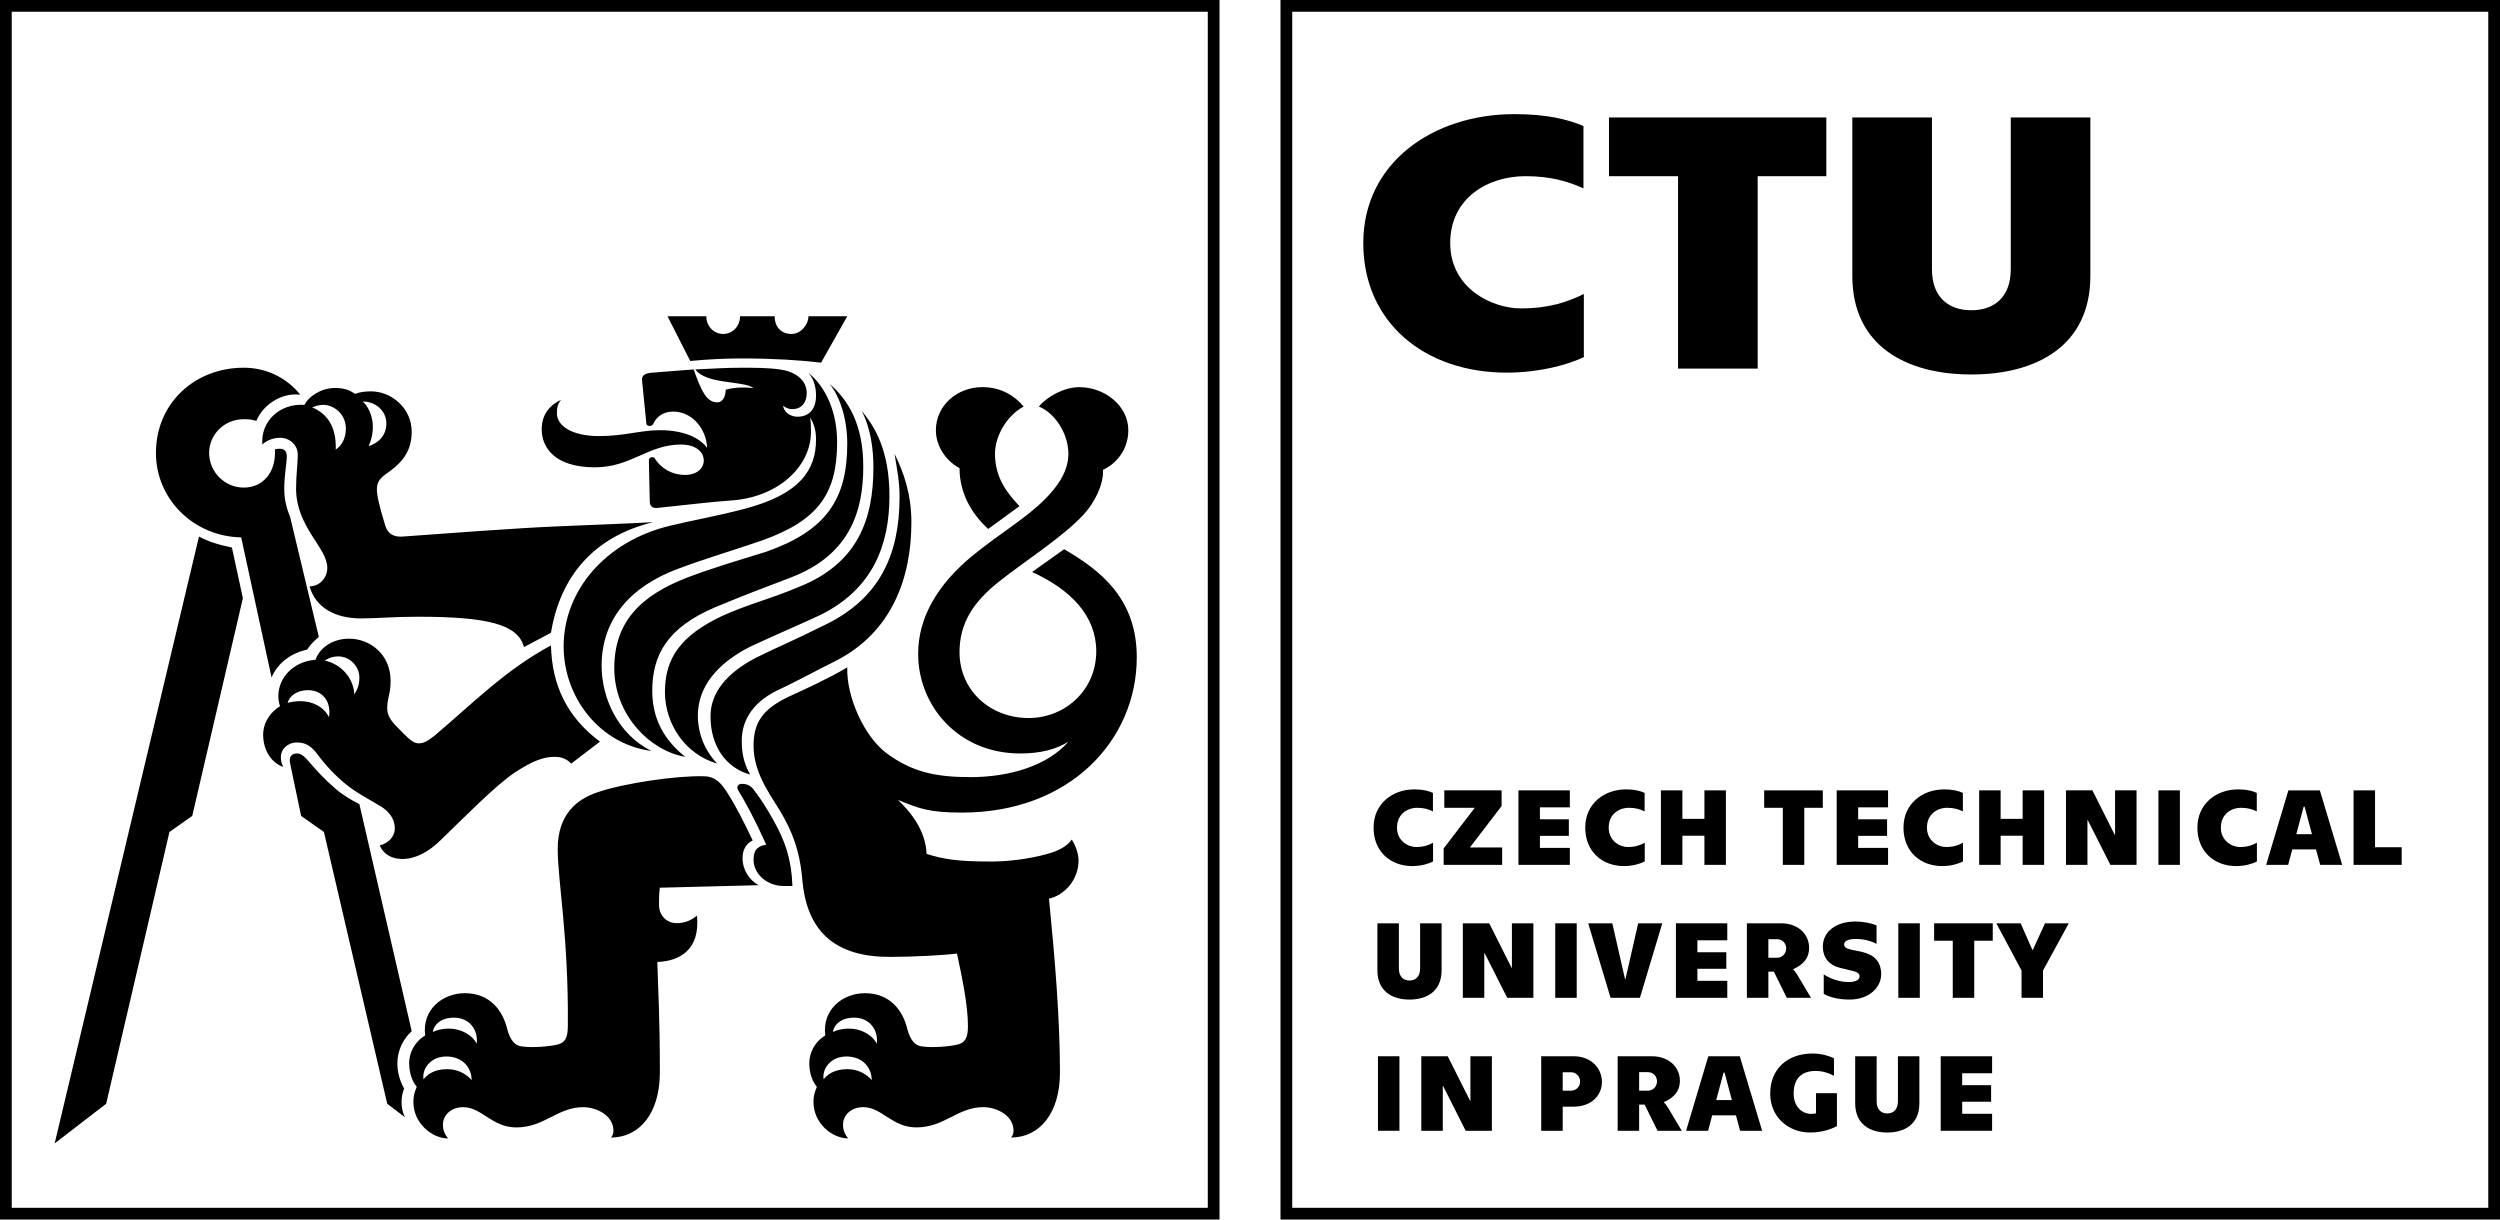 <?xml version="1.0" encoding="utf-8"?>
<!-- Generator: Adobe Illustrator 15.0.0, SVG Export Plug-In . SVG Version: 6.00 Build 0)  -->
<!DOCTYPE svg PUBLIC "-//W3C//DTD SVG 1.1//EN" "http://www.w3.org/Graphics/SVG/1.1/DTD/svg11.dtd">
<svg version="1.1" id="Layer_1" xmlns="http://www.w3.org/2000/svg" xmlns:xlink="http://www.w3.org/1999/xlink" x="0px" y="0px"
	 width="290.547px" height="141.73px" viewBox="0 0 290.547 141.73" enable-background="new 0 0 290.547 141.73"
	 xml:space="preserve">
<g>
	<g>
		<path d="M290.547,141.73h-141.73V0h141.73V141.73z M150.181,140.368h139.003V1.364H150.181V140.368z"/>
		<path d="M141.73,141.73H0V0h141.73V141.73z M1.364,140.368h139.004V1.364H1.364V140.368z"/>
	</g>
	<g>
		<path d="M23.126,62.355c1.08,0.59,2.354,0.982,3.826,1.276l1.275,5.886l-5.886,25.31l-2.649,1.864l-7.356,31.588l-5.985,4.61
			L23.126,62.355z M28.031,62.454c-5.493-0.099-9.908-4.415-9.908-9.81c0-5.788,4.514-9.908,10.203-9.908
			c2.649,0,5.003,1.176,6.573,3.139c-2.256-0.294-4.414,1.276-5.101,3.042c-0.589-0.196-1.08-0.196-1.472-0.196
			c-2.256,0-4.021,1.766-4.021,3.924s1.766,4.022,4.021,4.022c2.257,0,3.63-1.767,3.63-4.022c0-0.099,0-0.294,0-0.393
			c0.099-0.098,0.294-0.098,0.589-0.098c0.392,0,0.784,0.197,0.784,0.883c0,0.785-0.295,2.256-0.295,3.728
			c0,1.373,0.295,2.354,0.688,3.335l3.335,13.93c-0.491,0.393-0.981,0.882-1.374,1.473c-1.864,0.392-3.434,1.569-4.12,3.237
			L28.031,62.454z M48.534,71.675c-2.845,0-4.611,0.196-6.573,0.196c-3.042,0-5.297-1.276-5.983-3.728
			c1.177,0,2.06-0.981,2.06-2.158c0-2.354-3.629-4.709-3.629-9.221c0-1.472,0.195-2.844,0.195-3.924c0-1.178-0.98-1.962-2.059-1.962
			c-0.883,0-1.668,0.392-2.06,0.784c-0.197-2.747,2.06-4.806,4.904-4.61c0.393-0.883,1.864-1.962,3.531-1.962
			c1.178,0,1.767,0.295,2.354,0.687c0.491-0.196,1.08-0.294,1.864-0.294c2.257,0,4.709,1.864,4.709,4.708
			c0,2.649-1.569,3.924-3.139,5.003c-0.785,0.588-0.981,1.177-0.883,2.059c0.098,1.08,0.687,2.945,0.98,3.924
			c0.294,0.884,0.982,1.276,2.06,1.177c5.395-0.392,13.146-0.98,17.855-1.177c4.413-0.195,7.553-0.294,11.184-0.49
			c-6.868,1.667-10.792,6.279-11.872,12.853l-3.139,1.666C60.208,72.558,56.676,71.675,48.534,71.675z M44.119,98.26
			c1.178-0.293,1.766-1.177,1.766-1.961c0-1.177-0.688-1.963-1.569-2.551c-1.472-0.883-3.042-1.667-4.415-2.846
			c-1.472-1.274-2.354-2.354-3.237-3.531c-0.686-0.784-1.276-1.08-2.159-1.08c-1.079,0-1.864,0.785-1.864,1.669
			c0,0.491,0.099,0.882,0.295,1.177c-1.472-0.49-2.354-2.061-2.354-3.729c0-1.568,0.981-2.747,1.962-3.334
			c-0.098-0.295-0.197-0.687-0.197-1.178c0-2.06,1.668-4.022,4.316-4.218c0.491-1.374,1.961-2.452,3.924-2.452
			c2.354,0,4.807,1.766,4.807,4.905c0,1.568-0.392,1.961-0.392,3.139c0,0.687,0.195,1.273,1.177,2.256
			c1.178,1.178,1.765,1.865,2.453,1.865c0.687,0,1.08-0.297,1.864-0.886c4.414-3.727,8.24-7.65,13.537-10.495
			c0.099,4.61,1.865,8.339,5.69,11.182l-3.336,2.552c-0.587-0.589-1.177-0.784-1.962-0.784c-1.274,0-2.549,0.491-4.512,1.766
			c-2.257,1.473-5.984,5.298-8.632,7.848c-1.472,1.471-3.042,2.258-4.514,2.258C45.59,99.831,44.611,99.34,44.119,98.26z
			 M35.781,80.21c-1.275,0-2.157,0.687-2.354,1.472c0.393-0.098,0.883-0.195,1.472-0.195c1.473,0,2.747,0.687,3.335,1.863
			C38.527,81.486,37.449,80.21,35.781,80.21z M45.003,128.278L37.645,96.69l-2.649-1.864l-1.275-6.082
			c-0.197-0.784,0.196-1.178,0.784-1.178c0.393,0,0.688,0.198,1.08,0.589c1.275,1.473,2.06,2.354,3.434,3.532
			c0.785,0.688,1.766,1.275,2.747,1.765l6.082,26.39c-0.981,0.882-1.667,2.256-1.667,3.727c0,1.081,0.294,2.061,0.785,2.944
			c-0.197,0.49-0.295,0.981-0.295,1.57c0,0.587,0.098,1.177,0.393,1.765L45.003,128.278z M40.195,49.799
			c0-1.667-1.374-2.747-2.648-2.747c-0.589,0-0.981,0.196-1.275,0.294c1.668,0.687,2.846,2.158,2.747,4.905
			C39.901,51.663,40.195,50.682,40.195,49.799z M41.765,78.739c0-1.276-1.079-2.452-2.453-2.452c-0.785,0-1.274,0.293-1.569,0.489
			c1.864,0.393,3.335,1.963,3.434,3.924C41.471,80.21,41.765,79.719,41.765,78.739z M44.904,49.21c0-1.472-1.276-2.551-2.747-2.551
			c0.588,0.491,1.177,1.668,1.177,2.944c0,0.587-0.099,1.372-0.491,2.255C44.021,51.467,44.904,50.583,44.904,49.21z
			 M48.043,128.083c0-0.687,0.098-1.08,0.393-1.768c-0.492-0.587-0.884-1.568-0.884-2.747c0-1.176,0.589-2.452,1.864-3.236
			c-0.392-2.942,1.962-4.905,4.611-4.905c2.942,0,4.414,2.061,4.904,4.121c0.393,1.471,0.981,1.963,1.668,2.059
			c1.276,0.198,3.335,0,4.121-0.193c0.882-0.198,1.274-0.689,1.274-2.16c0.099-10.3-1.177-16.873-1.177-20.6
			c0-4.022,2.256-5.788,4.611-6.572c3.141-1.08,9.32-1.963,12.36-1.865c1.373,0,2.062,0.883,2.649,1.768
			c1.08,1.666,1.962,3.432,3.04,5.688c-0.784,0.394-1.176,1.08-1.176,2.06c0,1.374,0.785,2.552,1.865,3.142l-11.479,0.293
			c-0.098,0.687-0.098,1.373-0.098,1.961c0,1.275,0.882,2.159,2.061,2.159c0.884,0,1.668-0.295,2.353-0.884
			c0.395,4.022-2.06,5.299-4.609,5.396c0.098,3.629,0.294,6.276,0.294,12.852c0,4.708-2.354,7.553-5.69,7.553
			c0.196-0.196,0.295-0.49,0.295-0.785c0-1.862-2.061-2.747-3.532-2.747c-2.943,0-4.513,2.355-7.75,2.355
			c-2.844,0-4.021-2.355-6.18-2.355c-1.373,0-2.354,0.885-2.354,2.061c0,0.588,0.197,1.079,0.589,1.571
			C50.202,132.302,48.043,130.534,48.043,128.083z M51.869,122.784c-1.863,0-2.844,1.472-2.648,2.649
			c0.393-0.489,1.178-1.178,2.747-1.178c1.276,0,2.256,0.589,2.845,1.275C54.812,124.158,53.831,122.784,51.869,122.784z
			 M52.752,118.271c-1.57,0-2.354,0.884-2.454,1.668c0.393-0.196,0.982-0.392,1.865-0.392c1.569,0,2.844,0.882,3.237,1.766
			C55.598,119.743,54.615,118.271,52.752,118.271z M65.505,75.108c0-6.475,4.905-12.262,12.459-14.028
			c2.845-0.687,5.296-1.08,8.632-1.962c6.279-1.668,8.242-4.415,8.242-8.044c0-0.981-0.198-1.766-0.688-2.55
			c0.098,0.588,0.098,1.08,0.098,1.667c0,3.924-3.629,7.456-8.928,7.946c-2.845,0.196-5.885,0.588-8.828,0.884
			c-0.688,0.098-0.98-0.197-0.98-0.785l-0.1-4.708c0-0.197,0.1-0.393,0.393-0.393c0.199,0,0.295,0.098,0.393,0.294
			c0.591,0.884,1.767,1.766,3.434,1.766c1.373,0,2.158-0.785,2.158-1.667c0-0.982-0.883-1.865-2.647-1.865
			c-3.827,0-5.787,2.649-10.008,2.649c-4.609,0-6.18-2.257-6.18-4.415c0-1.766,0.981-2.845,2.256-3.433
			c-0.392,0.49-0.489,0.883-0.489,1.57c0,1.471,1.765,2.648,4.904,2.648c2.944,0,4.807-0.686,7.063-0.686
			c2.942,0,4.71,0.98,5.494,2.059c-0.098-2.256-1.766-4.218-3.924-4.218c-1.471,0-2.062,0.884-2.255,1.276
			c-0.1,0.294-0.297,0.393-0.492,0.393c-0.197,0-0.394-0.098-0.394-0.294l-0.49-4.905c-0.098-0.588,0.197-0.883,0.981-0.98
			l5.003-0.393c0.884,2.452,1.473,3.826,2.747,3.826c0.686,0,0.981-0.785,0.981-1.471c1.079-0.295,2.157-0.295,3.236-0.197
			c-1.274-0.882-5.492-0.393-6.769-2.157c2.061-0.099,3.63-0.197,5.296-0.197c1.67,0,3.141,0,4.515,0.197
			c1.569,0.195,3.139,1.079,3.139,2.747c0,1.079-0.589,1.863-1.667,1.863c-0.394,0-0.688-0.098-1.08-0.392
			c0.098,0.784,0.882,1.276,1.667,1.276c1.275,0,2.16-0.785,2.16-2.453c0-0.883-0.198-1.863-0.885-2.648
			c2.061,1.667,3.336,4.609,3.336,8.043c0,5.984-2.157,9.124-8.828,11.478c-3.434,1.177-6.181,1.962-9.614,3.237
			c-5.59,2.06-8.927,5.886-8.927,11.282c0,3.728,1.864,7.945,5.788,9.908C69.723,86.489,65.505,81.093,65.505,75.108z
			 M71.391,77.658c0-5.296,2.943-8.436,8.633-10.594c3.138-1.177,6.181-2.06,9.025-2.942c6.964-2.453,9.418-6.083,9.418-12.557
			c0-2.747-0.785-5.396-2.061-6.965c2.158,1.864,3.923,4.708,3.923,9.613c0,5.101-1.472,10.301-8.535,12.949
			c-3.334,1.276-5.199,1.962-8.73,3.433c-5.492,2.356-7.26,5.495-7.26,9.712c0,4.023,2.159,6.279,3.826,7.652
			C75.609,87.273,71.391,83.152,71.391,77.658z M77.277,80.405c0-3.923,1.864-6.572,6.67-8.828c3.043-1.375,5.298-1.864,8.83-3.335
			c6.963-2.747,8.73-7.946,8.73-13.93c0-2.061-0.295-4.513-1.373-6.573c1.471,1.766,3.236,4.513,3.236,9.908
			c0,5.592-1.863,10.791-8.044,13.832c-2.942,1.374-4.905,2.159-8.239,3.728c-3.828,1.963-5.984,4.71-5.984,7.946
			c0,2.552,1.177,4.515,2.256,5.592C79.631,87.667,77.277,84.136,77.277,80.405z M86.205,41.657c-1.962,0-3.925,0.099-5.985,0.294
			l-2.647-5.199h4.513c0,1.177,0.882,2.06,1.96,2.06c1.08,0,1.962-0.883,1.962-2.06h4.023c0,1.274,0.784,2.06,1.962,2.06
			c1.079,0,1.961-1.079,1.961-2.06h4.515l-3.043,5.396C92.973,41.854,89.835,41.657,86.205,41.657z M82.575,83.25
			c0-2.747,1.863-5.001,5.199-6.768c2.354-1.178,4.316-1.963,8.239-3.925c6.181-3.041,8.534-8.043,8.534-14.812
			c0-1.766-0.293-3.238-0.588-5.003c1.079,2.158,1.962,4.708,1.962,7.945c0,6.475-2.256,12.755-8.73,16.089
			c-2.747,1.373-4.316,2.258-6.377,3.237c-3.138,1.374-4.609,3.53-4.609,6.081c0,1.963,0.489,3.042,0.98,3.926
			C84.341,89.236,82.575,86.685,82.575,83.25z M87.577,99.928c0-0.981,0.295-1.57,1.473-1.766c-1.373-3.04-2.454-5.003-3.238-6.278
			c-0.293-0.492,0-0.785,0.394-0.785c0.587,0,1.078,0.195,1.472,0.785c0.685,0.884,1.568,2.255,2.256,3.531
			c1.275,2.256,2.06,4.416,2.158,7.555h-0.982C89.05,102.97,87.577,101.498,87.577,99.928z M94.542,128.083
			c0-0.687,0.098-1.08,0.394-1.768c-0.491-0.587-0.883-1.568-0.883-2.747c0-1.176,0.587-2.452,1.863-3.236
			c-0.392-2.942,1.963-4.905,4.61-4.905c2.944,0,4.415,2.061,4.906,4.121c0.392,1.471,0.979,1.963,1.667,2.059
			c1.274,0.198,3.334,0,4.119-0.193c0.884-0.198,1.275-0.689,1.275-2.16c0-2.452-0.687-5.688-1.275-8.436
			c-1.47,0.196-5.101,0.392-7.848,0.392c-6.082,0-9.516-2.745-10.103-8.73c-0.197-2.453-0.688-4.808-2.16-7.455
			c-1.078-2.061-3.531-4.808-3.531-8.339c0-2.649,0.981-4.219,4.021-5.689c2.159-0.981,4.71-2.158,6.869-3.435
			c-0.099,3.435,1.96,8.046,4.609,10.006c2.943,2.159,5.69,2.748,9.712,2.748c4.61,0,9.025-1.375,11.378-4.122
			c-1.373,0.884-3.236,1.374-5.592,1.374c-7.257,0-11.868-5.592-11.868-11.574c0-4.317,2.354-8.144,6.278-11.38
			c3.236-2.649,6.182-4.316,8.437-6.573c1.47-1.472,2.745-3.237,2.745-5.297c0-2.453-1.666-4.808-3.432-5.494
			c0.98-1.177,2.94-2.256,4.708-2.256c2.942,0,5.689,2.158,5.689,5.003c0,2.158-1.275,3.825-2.942,4.61
			c0.098,1.668-0.982,3.825-2.256,5.199c-2.452,2.648-6.966,5.494-9.909,7.848c-2.942,2.354-4.511,4.807-4.511,8.143
			c0,4.414,3.529,7.651,8.043,7.651c4.218,0,7.849-3.237,7.849-7.749c0-4.121-2.943-7.163-7.455-9.222l3.725-2.649
			c4.023,2.354,8.439,5.591,8.439,12.558c0,9.612-7.75,18.051-20.308,18.051c-3.924,0-5.003-0.492-7.455-1.473
			c1.569,1.473,3.236,3.63,3.334,6.277c1.963,0.591,3.337,0.885,7.555,0.885c1.865,0,4.414-0.294,6.475-0.885
			c1.472-0.392,2.354-0.98,2.846-1.667c0.49,0.784,0.784,1.667,0.784,2.452c0,2.257-1.67,4.022-3.434,4.415
			c0.687,6.964,1.275,13.929,1.275,20.209c0,4.708-2.354,7.553-5.69,7.553c0.196-0.196,0.294-0.49,0.294-0.785
			c0-1.862-2.059-2.747-3.531-2.747c-2.941,0-4.511,2.355-7.749,2.355c-2.845,0-4.023-2.355-6.181-2.355
			c-1.374,0-2.354,0.885-2.354,2.061c0,0.588,0.195,1.079,0.589,1.571C96.7,132.302,94.542,130.534,94.542,128.083z M98.369,122.784
			c-1.864,0-2.845,1.472-2.648,2.649c0.391-0.489,1.175-1.178,2.747-1.178c1.272,0,2.256,0.589,2.843,1.275
			C101.311,124.158,100.33,122.784,98.369,122.784z M99.252,118.271c-1.569,0-2.356,0.884-2.452,1.668
			c0.392-0.196,0.979-0.392,1.863-0.392c1.569,0,2.845,0.882,3.238,1.766C102.095,119.743,101.116,118.271,99.252,118.271z
			 M111.515,54.409c-1.473-0.784-2.747-2.452-2.747-4.414c0-2.845,2.451-5.003,5.394-5.003c2.259,0,3.827,1.08,4.808,2.256
			c-1.862,0.98-3.334,3.334-3.334,5.494c0,2.845,1.472,4.61,2.843,6.082l-3.628,2.649C112.789,59.608,111.515,57.156,111.515,54.409
			z"/>
	</g>
	<g>
		<path d="M159.633,96.186c0-2.763,2.179-4.445,4.738-4.445c1.019,0,1.656,0.178,2.163,0.407V94.3
			c-0.481-0.241-1.03-0.419-1.819-0.419c-1.158,0-2.356,0.738-2.356,2.305c0,1.565,1.312,2.254,2.218,2.254
			c0.903,0,1.477-0.229,1.972-0.497v2.177c-0.521,0.268-1.387,0.535-2.418,0.535C161.582,100.654,159.633,98.948,159.633,96.186z"/>
		<path d="M167.78,98.604l3.616-4.724h-3.54v-2.025h6.659v1.82l-3.681,4.813h3.745v2.024h-6.8V98.604z"/>
		<path d="M176.473,91.855h5.971v1.974h-3.477v1.389h3.363v1.923h-3.363v1.4h3.477v1.973h-5.971V91.855z"/>
	</g>
	<g>
		<path d="M184.234,96.186c0-2.763,2.177-4.445,4.736-4.445c1.02,0,1.658,0.178,2.166,0.407V94.3
			c-0.484-0.241-1.031-0.419-1.821-0.419c-1.158,0-2.355,0.738-2.355,2.305c0,1.565,1.311,2.254,2.215,2.254
			c0.905,0,1.478-0.229,1.975-0.497v2.177c-0.521,0.268-1.389,0.535-2.42,0.535C186.183,100.654,184.234,98.948,184.234,96.186z"/>
	</g>
	<g>
		<path d="M195.526,91.855v3.311h2.559v-3.311h2.497v8.658h-2.497v-3.387h-2.559v3.387h-2.497v-8.658H195.526z"/>
		<path d="M207.195,93.881h-2.165v-2.025h6.813v2.025h-2.151v6.633h-2.497V93.881z"/>
		<path d="M213.457,91.855h5.971v1.974h-3.475v1.389h3.361v1.923h-3.361v1.4h3.475v1.973h-5.971V91.855z"/>
	</g>
	<g>
		<path d="M221.22,96.186c0-2.763,2.178-4.445,4.737-4.445c1.018,0,1.655,0.178,2.165,0.407V94.3
			c-0.484-0.241-1.032-0.419-1.821-0.419c-1.157,0-2.354,0.738-2.354,2.305c0,1.565,1.311,2.254,2.215,2.254
			c0.903,0,1.477-0.229,1.974-0.497v2.177c-0.522,0.268-1.39,0.535-2.421,0.535C223.167,100.654,221.22,98.948,221.22,96.186z"/>
	</g>
	<g>
		<path d="M232.51,91.855v3.311h2.559v-3.311h2.498v8.658h-2.498v-3.387h-2.559v3.387h-2.494v-8.658H232.51z"/>
		<path d="M240.107,91.855h3.07l2.596,5.17h0.038v-5.17h2.496v8.658h-3.043l-2.623-5.194h-0.04v5.194h-2.494V91.855z"/>
		<path d="M250.849,91.855h2.495v8.658h-2.495V91.855z"/>
	</g>
	<g>
		<path d="M255.379,96.186c0-2.763,2.178-4.445,4.736-4.445c1.02,0,1.656,0.178,2.167,0.407V94.3
			c-0.485-0.241-1.033-0.419-1.822-0.419c-1.158,0-2.355,0.738-2.355,2.305c0,1.565,1.311,2.254,2.215,2.254
			c0.905,0,1.478-0.229,1.975-0.497v2.177c-0.522,0.268-1.387,0.535-2.418,0.535C257.328,100.654,255.379,98.948,255.379,96.186z"/>
	</g>
	<g>
		<path d="M269.165,98.719h-2.762l-0.473,1.795h-2.56l2.585-8.658h3.655l2.598,8.658h-2.559L269.165,98.719z M268.693,96.949
			l-0.852-3.197h-0.114l-0.854,3.197H268.693z"/>
		<path d="M273.529,91.855h2.496v6.61h3.094v2.048h-5.59V91.855z"/>
	</g>
	<g>
		<path d="M160.08,112.77v-5.464h2.496v5.236c0,0.978,0.534,1.412,1.234,1.412s1.234-0.435,1.234-1.412v-5.236h2.497v5.464
			c0,2.419-1.694,3.399-3.731,3.399S160.08,115.188,160.08,112.77z"/>
		<path d="M170.007,107.306h3.07l2.597,5.171h0.037v-5.171h2.497v8.659h-3.043l-2.624-5.194h-0.039v5.194h-2.495V107.306z"/>
		<path d="M180.749,107.306h2.495v8.659h-2.495V107.306z"/>
		<path d="M184.578,107.306h2.803l1.477,6.481h0.052l1.477-6.481h2.8l-2.597,8.659h-3.412L184.578,107.306z"/>
		<path d="M194.774,107.306h5.969v1.975h-3.474v1.389h3.361v1.921h-3.361v1.4h3.474v1.975h-5.969V107.306z"/>
		<path d="M203.02,107.306h3.974c2.025,0,3.26,1.299,3.26,2.853c0,1.478-1.081,2.127-1.847,2.472l-0.012,0.05
			c0.113,0.077,0.316,0.331,0.482,0.61l1.592,2.675h-2.813l-1.504-3.042h-0.635v3.042h-2.497V107.306z M206.522,111.305
			c0.675,0,1.067-0.534,1.067-1.082s-0.393-1.07-1.067-1.07h-1.006v2.152H206.522z"/>
		<path d="M211.953,115.508v-2.268c0.562,0.395,1.72,0.892,2.867,0.892c0.839,0,1.297-0.243,1.297-0.675
			c0-0.345-0.316-0.497-0.789-0.61c-0.561-0.142-0.903-0.217-1.554-0.384c-1.171-0.292-1.923-1.133-1.923-2.469
			c0-1.76,1.593-2.893,3.746-2.893c1.017,0,1.935,0.204,2.494,0.446v2.152c-0.433-0.242-1.312-0.573-2.368-0.573
			c-0.968,0-1.4,0.243-1.4,0.624c0,0.331,0.255,0.497,0.842,0.624c0.433,0.088,0.75,0.142,1.322,0.28
			c1.414,0.345,2.141,1.172,2.141,2.585c0,1.439-1.311,2.929-3.681,2.929C213.648,116.169,212.653,115.901,211.953,115.508z"/>
		<path d="M220.621,107.306h2.497v8.659h-2.497V107.306z"/>
	</g>
	<g>
		<path d="M226.947,109.33h-2.164v-2.024h6.812v2.024h-2.151v6.635h-2.497V109.33z"/>
	</g>
	<g>
		<path d="M234.942,112.793l-2.932-5.487h2.83l1.361,3.096h0.051l1.415-3.096h2.763l-2.994,5.487v3.172h-2.494V112.793z"/>
	</g>
	<g>
		<path d="M160.144,122.757h2.497v8.66h-2.497V122.757z"/>
		<path d="M165.183,122.757h3.07l2.598,5.17h0.038v-5.17h2.496v8.66h-3.045l-2.621-5.197h-0.04v5.197h-2.496V122.757z"/>
	</g>
	<g>
		<path d="M179.119,122.757h3.771c2.023,0,3.285,1.39,3.285,2.979c0,1.593-1.262,2.879-3.285,2.879h-1.275v2.802h-2.495V122.757z
			 M182.597,126.756c0.547,0,1.042-0.446,1.042-1.069c0-0.61-0.495-1.071-1.042-1.071h-0.982v2.141H182.597z"/>
		<path d="M188.003,122.757h3.973c2.026,0,3.26,1.3,3.26,2.853c0,1.478-1.081,2.127-1.846,2.472l-0.014,0.049
			c0.115,0.076,0.318,0.332,0.484,0.612l1.591,2.675h-2.813l-1.503-3.045h-0.636v3.045h-2.496V122.757z M191.505,126.756
			c0.675,0,1.07-0.536,1.07-1.083s-0.396-1.069-1.07-1.069h-1.006v2.152H191.505z"/>
		<path d="M201.75,129.621h-2.763l-0.473,1.796h-2.559l2.585-8.66h3.654l2.6,8.66h-2.56L201.75,129.621z M201.278,127.85
			l-0.851-3.194h-0.116l-0.854,3.194H201.278z"/>
		<path d="M205.731,127.087c0-2.827,1.975-4.647,4.915-4.647c1.146,0,1.988,0.317,2.497,0.546v2.037
			c-0.473-0.252-1.236-0.56-2.127-0.56c-1.619,0-2.56,0.867-2.56,2.624c0,1.63,1.07,2.368,2.037,2.368
			c0.191,0,0.382-0.026,0.56-0.063v-2.344h2.432v3.833c-0.522,0.268-1.591,0.739-3.133,0.739
			C207.935,131.62,205.731,129.912,205.731,127.087z"/>
	</g>
	<g>
		<path d="M215.608,128.22v-5.463h2.495v5.234c0,0.979,0.536,1.412,1.234,1.412c0.702,0,1.237-0.433,1.237-1.412v-5.234h2.494v5.463
			c0,2.42-1.692,3.4-3.731,3.4C217.301,131.62,215.608,130.64,215.608,128.22z"/>
	</g>
	<g>
		<path d="M225.547,122.757h5.973v1.975h-3.477v1.387h3.361v1.923h-3.361v1.402h3.477v1.974h-5.973V122.757z"/>
	</g>
	<g>
		<path d="M195.02,20.477v22.36h9.253v-22.36h7.979v-6.825h-25.259v6.825H195.02z M224.529,13.652h-9.255v18.412
			c0,8.154,6.28,11.458,13.833,11.458c7.555,0,13.833-3.304,13.833-11.458V13.652h-9.253v17.639c0,3.305-1.984,4.765-4.58,4.765
			c-2.597,0-4.578-1.459-4.578-4.765V13.652z M158.439,28.244c0,9.313,7.223,15.064,16.665,15.064c3.823,0,7.034-0.901,8.969-1.802
			v-7.34c-1.841,0.902-3.966,1.675-7.317,1.675s-8.214-2.319-8.214-7.598c0-5.278,4.438-7.768,8.734-7.768
			c2.927,0,4.956,0.601,6.751,1.416v-7.253c-1.889-0.773-4.249-1.374-8.027-1.374C166.514,13.266,158.439,18.931,158.439,28.244"/>
	</g>
</g>
</svg>
